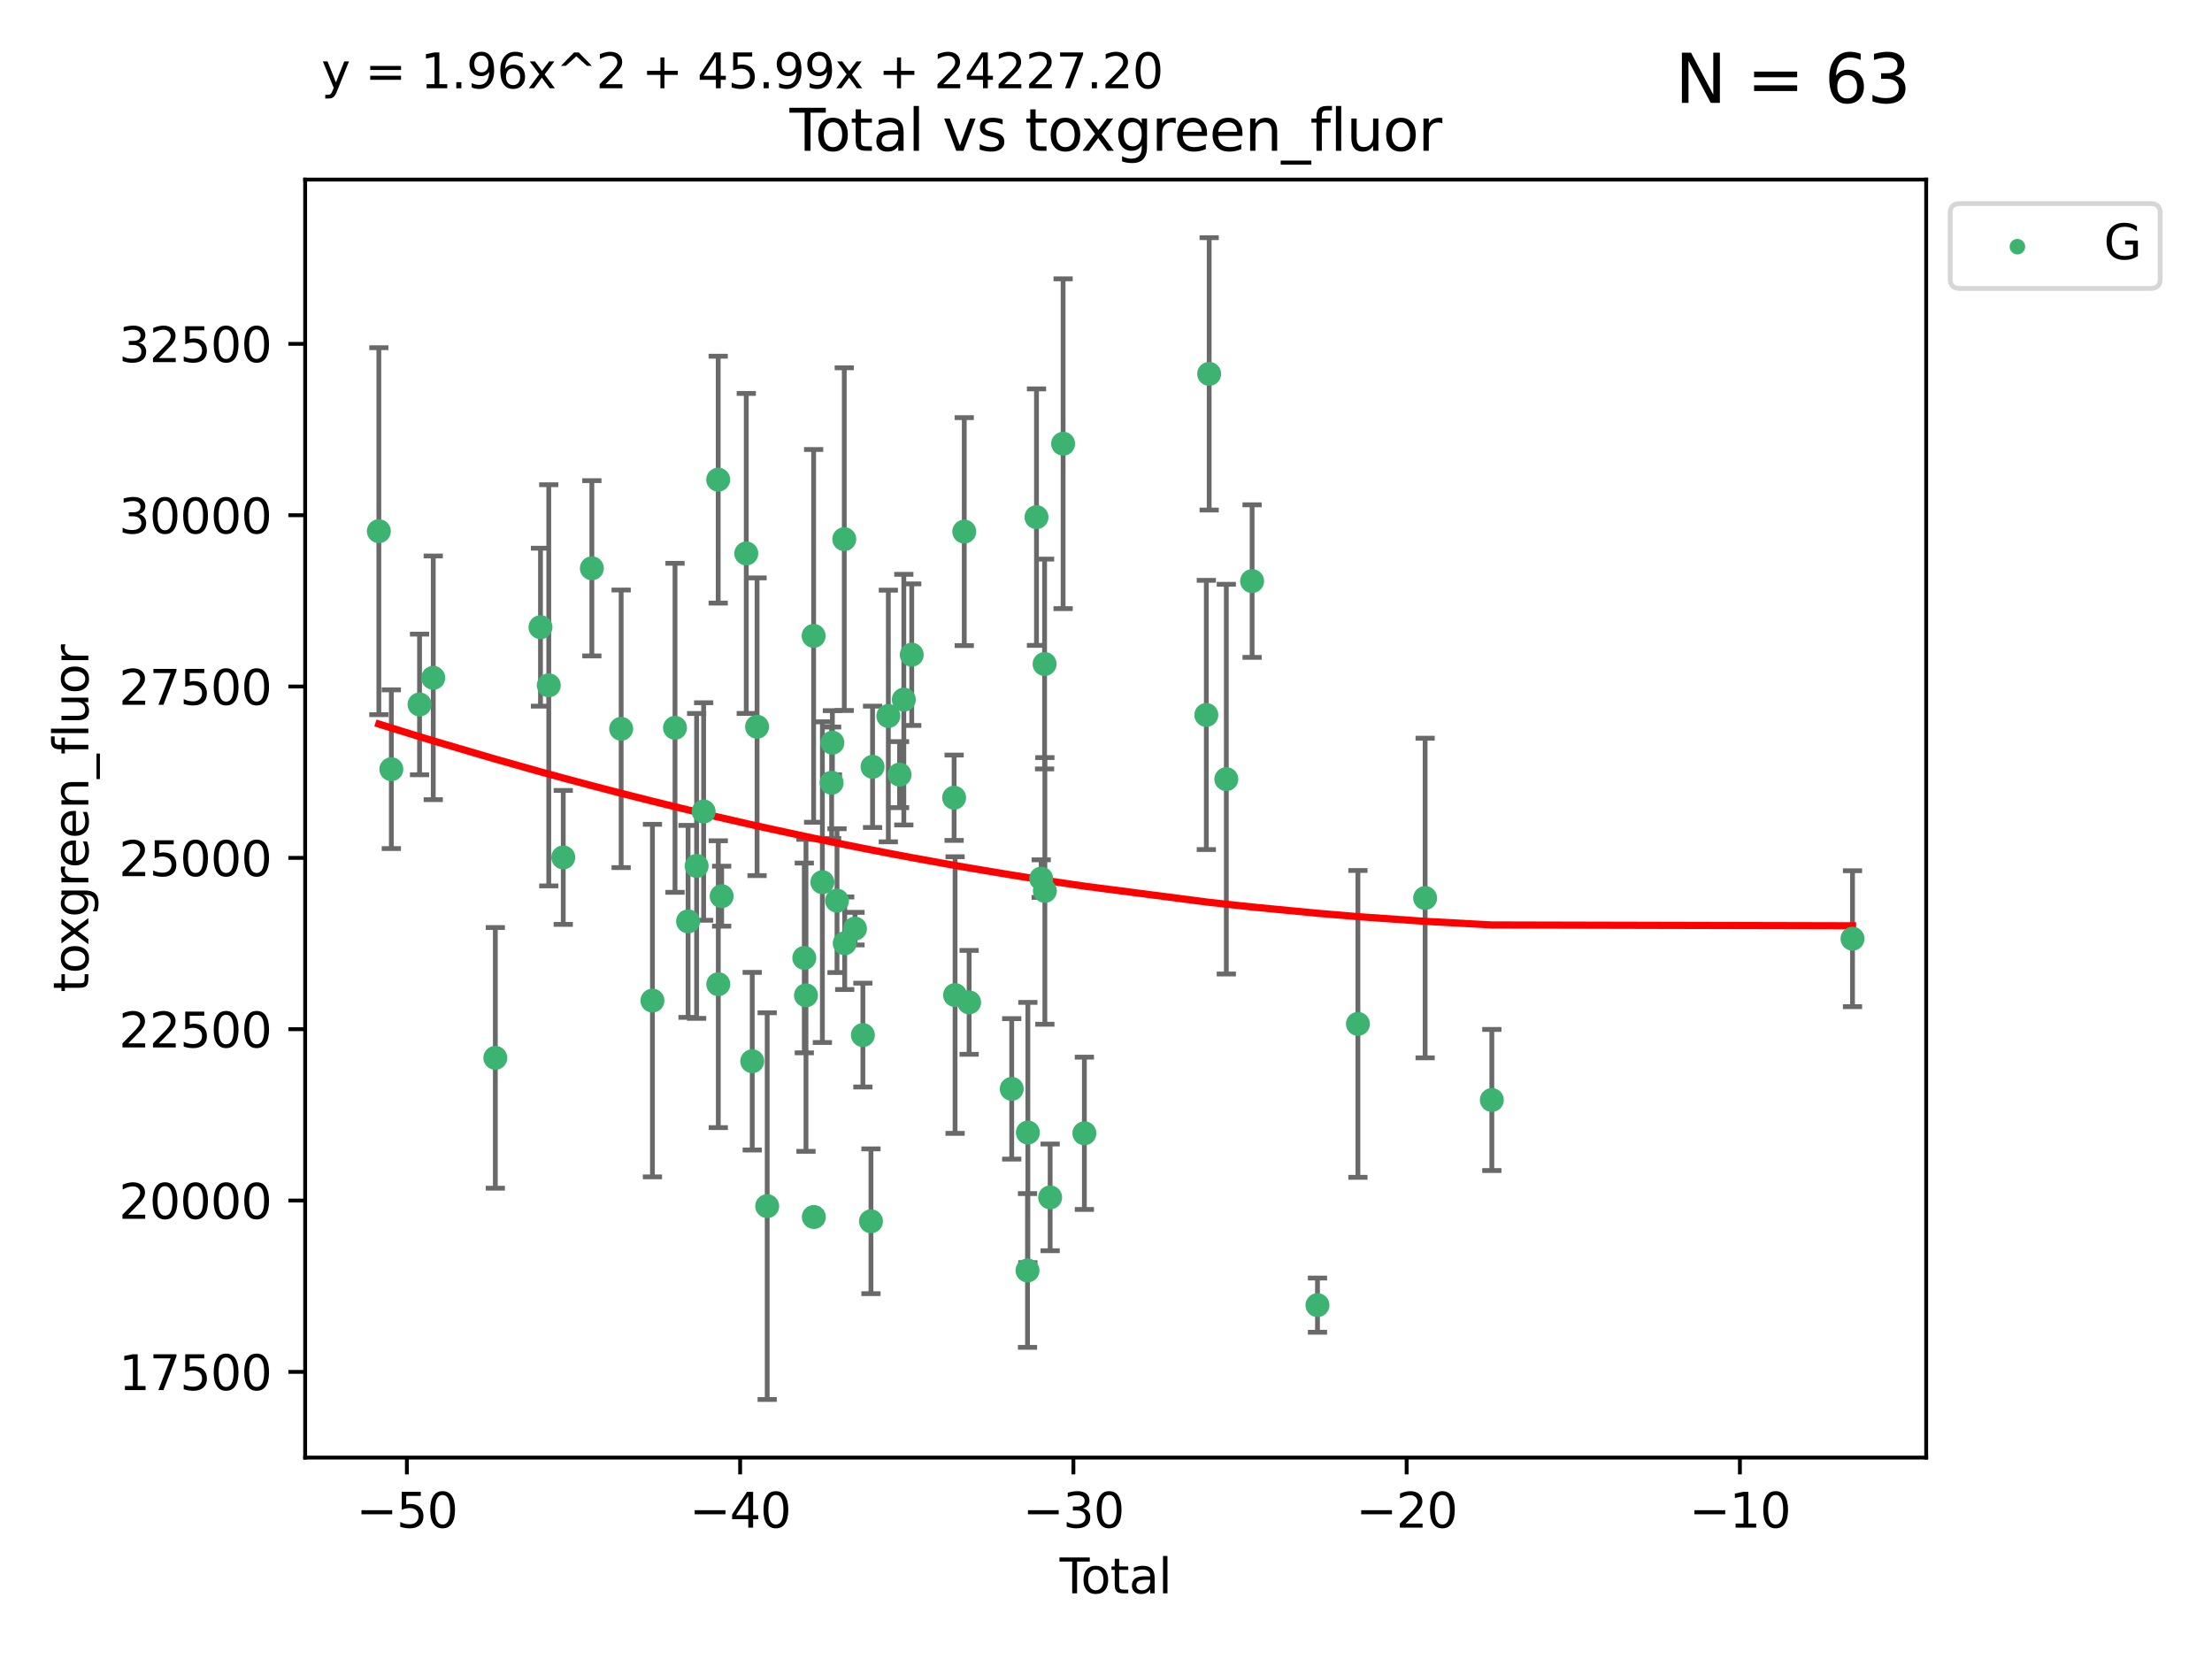<?xml version="1.0" encoding="utf-8" standalone="no"?>
<!DOCTYPE svg PUBLIC "-//W3C//DTD SVG 1.1//EN"
  "http://www.w3.org/Graphics/SVG/1.1/DTD/svg11.dtd">
<svg xmlns:xlink="http://www.w3.org/1999/xlink" width="460.8pt" height="345.6pt" viewBox="0 0 460.8 345.6" xmlns="http://www.w3.org/2000/svg" version="1.1">
 <defs>
  <style type="text/css">*{stroke-linejoin: round; stroke-linecap: butt}</style>
 </defs>
 <g id="figure_1">
  <g id="patch_1">
   <path d="M 0 345.6 
L 460.8 345.6 
L 460.8 0 
L 0 0 
z
" style="fill: #ffffff"/>
  </g>
  <g id="axes_1">
   <g id="patch_2">
    <path d="M 63.571 303.64 
L 401.26 303.64 
L 401.26 37.411 
L 63.571 37.411 
z
" style="fill: #ffffff"/>
   </g>
   <g id="PathCollection_1">
    <defs>
     <path id="mf6d8a41f89" d="M 0 1.118 
C 0.297 1.118 0.581 1 0.791 0.791 
C 1 0.581 1.118 0.297 1.118 0 
C 1.118 -0.297 1 -0.581 0.791 -0.791 
C 0.581 -1 0.297 -1.118 0 -1.118 
C -0.297 -1.118 -0.581 -1 -0.791 -0.791 
C -1 -0.581 -1.118 -0.297 -1.118 0 
C -1.118 0.297 -1 0.581 -0.791 0.791 
C -0.581 1 -0.297 1.118 0 1.118 
z
" style="stroke: #3cb371"/>
    </defs>
    <g clip-path="url(#p4f441fd332)">
     <use xlink:href="#mf6d8a41f89" x="78.921" y="110.653" style="fill: #3cb371; stroke: #3cb371"/>
     <use xlink:href="#mf6d8a41f89" x="81.522" y="160.24" style="fill: #3cb371; stroke: #3cb371"/>
     <use xlink:href="#mf6d8a41f89" x="87.399" y="146.749" style="fill: #3cb371; stroke: #3cb371"/>
     <use xlink:href="#mf6d8a41f89" x="90.255" y="141.204" style="fill: #3cb371; stroke: #3cb371"/>
     <use xlink:href="#mf6d8a41f89" x="103.187" y="220.372" style="fill: #3cb371; stroke: #3cb371"/>
     <use xlink:href="#mf6d8a41f89" x="112.594" y="130.654" style="fill: #3cb371; stroke: #3cb371"/>
     <use xlink:href="#mf6d8a41f89" x="114.318" y="142.762" style="fill: #3cb371; stroke: #3cb371"/>
     <use xlink:href="#mf6d8a41f89" x="117.335" y="178.615" style="fill: #3cb371; stroke: #3cb371"/>
     <use xlink:href="#mf6d8a41f89" x="123.296" y="118.386" style="fill: #3cb371; stroke: #3cb371"/>
     <use xlink:href="#mf6d8a41f89" x="129.398" y="151.825" style="fill: #3cb371; stroke: #3cb371"/>
     <use xlink:href="#mf6d8a41f89" x="135.916" y="208.442" style="fill: #3cb371; stroke: #3cb371"/>
     <use xlink:href="#mf6d8a41f89" x="140.618" y="151.618" style="fill: #3cb371; stroke: #3cb371"/>
     <use xlink:href="#mf6d8a41f89" x="143.338" y="191.94" style="fill: #3cb371; stroke: #3cb371"/>
     <use xlink:href="#mf6d8a41f89" x="145.12" y="180.391" style="fill: #3cb371; stroke: #3cb371"/>
     <use xlink:href="#mf6d8a41f89" x="146.58" y="169.05" style="fill: #3cb371; stroke: #3cb371"/>
     <use xlink:href="#mf6d8a41f89" x="149.614" y="99.92" style="fill: #3cb371; stroke: #3cb371"/>
     <use xlink:href="#mf6d8a41f89" x="149.633" y="205.024" style="fill: #3cb371; stroke: #3cb371"/>
     <use xlink:href="#mf6d8a41f89" x="150.335" y="186.692" style="fill: #3cb371; stroke: #3cb371"/>
     <use xlink:href="#mf6d8a41f89" x="155.462" y="115.292" style="fill: #3cb371; stroke: #3cb371"/>
     <use xlink:href="#mf6d8a41f89" x="156.706" y="221.067" style="fill: #3cb371; stroke: #3cb371"/>
     <use xlink:href="#mf6d8a41f89" x="157.71" y="151.395" style="fill: #3cb371; stroke: #3cb371"/>
     <use xlink:href="#mf6d8a41f89" x="159.821" y="251.26" style="fill: #3cb371; stroke: #3cb371"/>
     <use xlink:href="#mf6d8a41f89" x="167.55" y="199.555" style="fill: #3cb371; stroke: #3cb371"/>
     <use xlink:href="#mf6d8a41f89" x="167.902" y="207.347" style="fill: #3cb371; stroke: #3cb371"/>
     <use xlink:href="#mf6d8a41f89" x="169.493" y="132.467" style="fill: #3cb371; stroke: #3cb371"/>
     <use xlink:href="#mf6d8a41f89" x="169.538" y="253.525" style="fill: #3cb371; stroke: #3cb371"/>
     <use xlink:href="#mf6d8a41f89" x="171.317" y="183.77" style="fill: #3cb371; stroke: #3cb371"/>
     <use xlink:href="#mf6d8a41f89" x="173.244" y="163.064" style="fill: #3cb371; stroke: #3cb371"/>
     <use xlink:href="#mf6d8a41f89" x="173.402" y="154.719" style="fill: #3cb371; stroke: #3cb371"/>
     <use xlink:href="#mf6d8a41f89" x="174.365" y="187.618" style="fill: #3cb371; stroke: #3cb371"/>
     <use xlink:href="#mf6d8a41f89" x="175.877" y="112.314" style="fill: #3cb371; stroke: #3cb371"/>
     <use xlink:href="#mf6d8a41f89" x="175.97" y="196.494" style="fill: #3cb371; stroke: #3cb371"/>
     <use xlink:href="#mf6d8a41f89" x="178.111" y="193.451" style="fill: #3cb371; stroke: #3cb371"/>
     <use xlink:href="#mf6d8a41f89" x="179.754" y="215.624" style="fill: #3cb371; stroke: #3cb371"/>
     <use xlink:href="#mf6d8a41f89" x="181.439" y="254.415" style="fill: #3cb371; stroke: #3cb371"/>
     <use xlink:href="#mf6d8a41f89" x="181.771" y="159.742" style="fill: #3cb371; stroke: #3cb371"/>
     <use xlink:href="#mf6d8a41f89" x="185.056" y="149.154" style="fill: #3cb371; stroke: #3cb371"/>
     <use xlink:href="#mf6d8a41f89" x="187.392" y="161.368" style="fill: #3cb371; stroke: #3cb371"/>
     <use xlink:href="#mf6d8a41f89" x="188.282" y="145.749" style="fill: #3cb371; stroke: #3cb371"/>
     <use xlink:href="#mf6d8a41f89" x="189.932" y="136.382" style="fill: #3cb371; stroke: #3cb371"/>
     <use xlink:href="#mf6d8a41f89" x="198.759" y="166.181" style="fill: #3cb371; stroke: #3cb371"/>
     <use xlink:href="#mf6d8a41f89" x="198.96" y="207.291" style="fill: #3cb371; stroke: #3cb371"/>
     <use xlink:href="#mf6d8a41f89" x="200.874" y="110.741" style="fill: #3cb371; stroke: #3cb371"/>
     <use xlink:href="#mf6d8a41f89" x="201.885" y="208.81" style="fill: #3cb371; stroke: #3cb371"/>
     <use xlink:href="#mf6d8a41f89" x="210.761" y="226.833" style="fill: #3cb371; stroke: #3cb371"/>
     <use xlink:href="#mf6d8a41f89" x="214.05" y="264.663" style="fill: #3cb371; stroke: #3cb371"/>
     <use xlink:href="#mf6d8a41f89" x="214.122" y="235.926" style="fill: #3cb371; stroke: #3cb371"/>
     <use xlink:href="#mf6d8a41f89" x="215.92" y="107.733" style="fill: #3cb371; stroke: #3cb371"/>
     <use xlink:href="#mf6d8a41f89" x="216.899" y="183.03" style="fill: #3cb371; stroke: #3cb371"/>
     <use xlink:href="#mf6d8a41f89" x="217.607" y="138.325" style="fill: #3cb371; stroke: #3cb371"/>
     <use xlink:href="#mf6d8a41f89" x="217.664" y="185.593" style="fill: #3cb371; stroke: #3cb371"/>
     <use xlink:href="#mf6d8a41f89" x="218.766" y="249.433" style="fill: #3cb371; stroke: #3cb371"/>
     <use xlink:href="#mf6d8a41f89" x="221.466" y="92.436" style="fill: #3cb371; stroke: #3cb371"/>
     <use xlink:href="#mf6d8a41f89" x="225.896" y="236.086" style="fill: #3cb371; stroke: #3cb371"/>
     <use xlink:href="#mf6d8a41f89" x="251.301" y="148.937" style="fill: #3cb371; stroke: #3cb371"/>
     <use xlink:href="#mf6d8a41f89" x="251.892" y="77.882" style="fill: #3cb371; stroke: #3cb371"/>
     <use xlink:href="#mf6d8a41f89" x="255.464" y="162.308" style="fill: #3cb371; stroke: #3cb371"/>
     <use xlink:href="#mf6d8a41f89" x="260.837" y="121.053" style="fill: #3cb371; stroke: #3cb371"/>
     <use xlink:href="#mf6d8a41f89" x="274.455" y="271.885" style="fill: #3cb371; stroke: #3cb371"/>
     <use xlink:href="#mf6d8a41f89" x="282.88" y="213.297" style="fill: #3cb371; stroke: #3cb371"/>
     <use xlink:href="#mf6d8a41f89" x="296.881" y="187.076" style="fill: #3cb371; stroke: #3cb371"/>
     <use xlink:href="#mf6d8a41f89" x="310.775" y="229.147" style="fill: #3cb371; stroke: #3cb371"/>
     <use xlink:href="#mf6d8a41f89" x="385.911" y="195.548" style="fill: #3cb371; stroke: #3cb371"/>
    </g>
   </g>
   <g id="matplotlib.axis_1">
    <g id="xtick_1">
     <g id="line2d_1">
      <defs>
       <path id="m27bd4828a5" d="M 0 0 
L 0 3.5 
" style="stroke: #000000; stroke-width: 0.8"/>
      </defs>
      <g>
       <use xlink:href="#m27bd4828a5" x="84.763" y="303.64" style="stroke: #000000; stroke-width: 0.8"/>
      </g>
     </g>
     <g id="text_1">
      <!-- −50 -->
      <g transform="translate(74.211 318.238)scale(0.1 -0.1)">
       <defs>
        <path id="DejaVuSans-2212" d="M 678 2272 
L 4684 2272 
L 4684 1741 
L 678 1741 
L 678 2272 
z
" transform="scale(0.016)"/>
        <path id="DejaVuSans-35" d="M 691 4666 
L 3169 4666 
L 3169 4134 
L 1269 4134 
L 1269 2991 
Q 1406 3038 1543 3061 
Q 1681 3084 1819 3084 
Q 2600 3084 3056 2656 
Q 3513 2228 3513 1497 
Q 3513 744 3044 326 
Q 2575 -91 1722 -91 
Q 1428 -91 1123 -41 
Q 819 9 494 109 
L 494 744 
Q 775 591 1075 516 
Q 1375 441 1709 441 
Q 2250 441 2565 725 
Q 2881 1009 2881 1497 
Q 2881 1984 2565 2268 
Q 2250 2553 1709 2553 
Q 1456 2553 1204 2497 
Q 953 2441 691 2322 
L 691 4666 
z
" transform="scale(0.016)"/>
        <path id="DejaVuSans-30" d="M 2034 4250 
Q 1547 4250 1301 3770 
Q 1056 3291 1056 2328 
Q 1056 1369 1301 889 
Q 1547 409 2034 409 
Q 2525 409 2770 889 
Q 3016 1369 3016 2328 
Q 3016 3291 2770 3770 
Q 2525 4250 2034 4250 
z
M 2034 4750 
Q 2819 4750 3233 4129 
Q 3647 3509 3647 2328 
Q 3647 1150 3233 529 
Q 2819 -91 2034 -91 
Q 1250 -91 836 529 
Q 422 1150 422 2328 
Q 422 3509 836 4129 
Q 1250 4750 2034 4750 
z
" transform="scale(0.016)"/>
       </defs>
       <use xlink:href="#DejaVuSans-2212"/>
       <use xlink:href="#DejaVuSans-35" x="83.789"/>
       <use xlink:href="#DejaVuSans-30" x="147.412"/>
      </g>
     </g>
    </g>
    <g id="xtick_2">
     <g id="line2d_2">
      <g>
       <use xlink:href="#m27bd4828a5" x="154.186" y="303.64" style="stroke: #000000; stroke-width: 0.8"/>
      </g>
     </g>
     <g id="text_2">
      <!-- −40 -->
      <g transform="translate(143.633 318.238)scale(0.1 -0.1)">
       <defs>
        <path id="DejaVuSans-34" d="M 2419 4116 
L 825 1625 
L 2419 1625 
L 2419 4116 
z
M 2253 4666 
L 3047 4666 
L 3047 1625 
L 3713 1625 
L 3713 1100 
L 3047 1100 
L 3047 0 
L 2419 0 
L 2419 1100 
L 313 1100 
L 313 1709 
L 2253 4666 
z
" transform="scale(0.016)"/>
       </defs>
       <use xlink:href="#DejaVuSans-2212"/>
       <use xlink:href="#DejaVuSans-34" x="83.789"/>
       <use xlink:href="#DejaVuSans-30" x="147.412"/>
      </g>
     </g>
    </g>
    <g id="xtick_3">
     <g id="line2d_3">
      <g>
       <use xlink:href="#m27bd4828a5" x="223.608" y="303.64" style="stroke: #000000; stroke-width: 0.8"/>
      </g>
     </g>
     <g id="text_3">
      <!-- −30 -->
      <g transform="translate(213.056 318.238)scale(0.1 -0.1)">
       <defs>
        <path id="DejaVuSans-33" d="M 2597 2516 
Q 3050 2419 3304 2112 
Q 3559 1806 3559 1356 
Q 3559 666 3084 287 
Q 2609 -91 1734 -91 
Q 1441 -91 1130 -33 
Q 819 25 488 141 
L 488 750 
Q 750 597 1062 519 
Q 1375 441 1716 441 
Q 2309 441 2620 675 
Q 2931 909 2931 1356 
Q 2931 1769 2642 2001 
Q 2353 2234 1838 2234 
L 1294 2234 
L 1294 2753 
L 1863 2753 
Q 2328 2753 2575 2939 
Q 2822 3125 2822 3475 
Q 2822 3834 2567 4026 
Q 2313 4219 1838 4219 
Q 1578 4219 1281 4162 
Q 984 4106 628 3988 
L 628 4550 
Q 988 4650 1302 4700 
Q 1616 4750 1894 4750 
Q 2613 4750 3031 4423 
Q 3450 4097 3450 3541 
Q 3450 3153 3228 2886 
Q 3006 2619 2597 2516 
z
" transform="scale(0.016)"/>
       </defs>
       <use xlink:href="#DejaVuSans-2212"/>
       <use xlink:href="#DejaVuSans-33" x="83.789"/>
       <use xlink:href="#DejaVuSans-30" x="147.412"/>
      </g>
     </g>
    </g>
    <g id="xtick_4">
     <g id="line2d_4">
      <g>
       <use xlink:href="#m27bd4828a5" x="293.031" y="303.64" style="stroke: #000000; stroke-width: 0.8"/>
      </g>
     </g>
     <g id="text_4">
      <!-- −20 -->
      <g transform="translate(282.478 318.238)scale(0.1 -0.1)">
       <defs>
        <path id="DejaVuSans-32" d="M 1228 531 
L 3431 531 
L 3431 0 
L 469 0 
L 469 531 
Q 828 903 1448 1529 
Q 2069 2156 2228 2338 
Q 2531 2678 2651 2914 
Q 2772 3150 2772 3378 
Q 2772 3750 2511 3984 
Q 2250 4219 1831 4219 
Q 1534 4219 1204 4116 
Q 875 4013 500 3803 
L 500 4441 
Q 881 4594 1212 4672 
Q 1544 4750 1819 4750 
Q 2544 4750 2975 4387 
Q 3406 4025 3406 3419 
Q 3406 3131 3298 2873 
Q 3191 2616 2906 2266 
Q 2828 2175 2409 1742 
Q 1991 1309 1228 531 
z
" transform="scale(0.016)"/>
       </defs>
       <use xlink:href="#DejaVuSans-2212"/>
       <use xlink:href="#DejaVuSans-32" x="83.789"/>
       <use xlink:href="#DejaVuSans-30" x="147.412"/>
      </g>
     </g>
    </g>
    <g id="xtick_5">
     <g id="line2d_5">
      <g>
       <use xlink:href="#m27bd4828a5" x="362.453" y="303.64" style="stroke: #000000; stroke-width: 0.8"/>
      </g>
     </g>
     <g id="text_5">
      <!-- −10 -->
      <g transform="translate(351.901 318.238)scale(0.1 -0.1)">
       <defs>
        <path id="DejaVuSans-31" d="M 794 531 
L 1825 531 
L 1825 4091 
L 703 3866 
L 703 4441 
L 1819 4666 
L 2450 4666 
L 2450 531 
L 3481 531 
L 3481 0 
L 794 0 
L 794 531 
z
" transform="scale(0.016)"/>
       </defs>
       <use xlink:href="#DejaVuSans-2212"/>
       <use xlink:href="#DejaVuSans-31" x="83.789"/>
       <use xlink:href="#DejaVuSans-30" x="147.412"/>
      </g>
     </g>
    </g>
    <g id="text_6">
     <!-- Total -->
     <g transform="translate(220.739 331.917)scale(0.1 -0.1)">
      <defs>
       <path id="DejaVuSans-54" d="M -19 4666 
L 3928 4666 
L 3928 4134 
L 2272 4134 
L 2272 0 
L 1638 0 
L 1638 4134 
L -19 4134 
L -19 4666 
z
" transform="scale(0.016)"/>
       <path id="DejaVuSans-6f" d="M 1959 3097 
Q 1497 3097 1228 2736 
Q 959 2375 959 1747 
Q 959 1119 1226 758 
Q 1494 397 1959 397 
Q 2419 397 2687 759 
Q 2956 1122 2956 1747 
Q 2956 2369 2687 2733 
Q 2419 3097 1959 3097 
z
M 1959 3584 
Q 2709 3584 3137 3096 
Q 3566 2609 3566 1747 
Q 3566 888 3137 398 
Q 2709 -91 1959 -91 
Q 1206 -91 779 398 
Q 353 888 353 1747 
Q 353 2609 779 3096 
Q 1206 3584 1959 3584 
z
" transform="scale(0.016)"/>
       <path id="DejaVuSans-74" d="M 1172 4494 
L 1172 3500 
L 2356 3500 
L 2356 3053 
L 1172 3053 
L 1172 1153 
Q 1172 725 1289 603 
Q 1406 481 1766 481 
L 2356 481 
L 2356 0 
L 1766 0 
Q 1100 0 847 248 
Q 594 497 594 1153 
L 594 3053 
L 172 3053 
L 172 3500 
L 594 3500 
L 594 4494 
L 1172 4494 
z
" transform="scale(0.016)"/>
       <path id="DejaVuSans-61" d="M 2194 1759 
Q 1497 1759 1228 1600 
Q 959 1441 959 1056 
Q 959 750 1161 570 
Q 1363 391 1709 391 
Q 2188 391 2477 730 
Q 2766 1069 2766 1631 
L 2766 1759 
L 2194 1759 
z
M 3341 1997 
L 3341 0 
L 2766 0 
L 2766 531 
Q 2569 213 2275 61 
Q 1981 -91 1556 -91 
Q 1019 -91 701 211 
Q 384 513 384 1019 
Q 384 1609 779 1909 
Q 1175 2209 1959 2209 
L 2766 2209 
L 2766 2266 
Q 2766 2663 2505 2880 
Q 2244 3097 1772 3097 
Q 1472 3097 1187 3025 
Q 903 2953 641 2809 
L 641 3341 
Q 956 3463 1253 3523 
Q 1550 3584 1831 3584 
Q 2591 3584 2966 3190 
Q 3341 2797 3341 1997 
z
" transform="scale(0.016)"/>
       <path id="DejaVuSans-6c" d="M 603 4863 
L 1178 4863 
L 1178 0 
L 603 0 
L 603 4863 
z
" transform="scale(0.016)"/>
      </defs>
      <use xlink:href="#DejaVuSans-54"/>
      <use xlink:href="#DejaVuSans-6f" x="44.084"/>
      <use xlink:href="#DejaVuSans-74" x="105.266"/>
      <use xlink:href="#DejaVuSans-61" x="144.475"/>
      <use xlink:href="#DejaVuSans-6c" x="205.754"/>
     </g>
    </g>
   </g>
   <g id="matplotlib.axis_2">
    <g id="ytick_1">
     <g id="line2d_6">
      <defs>
       <path id="m31e5205af1" d="M 0 0 
L -3.5 0 
" style="stroke: #000000; stroke-width: 0.8"/>
      </defs>
      <g>
       <use xlink:href="#m31e5205af1" x="63.571" y="285.783" style="stroke: #000000; stroke-width: 0.8"/>
      </g>
     </g>
     <g id="text_7">
      <!-- 17500 -->
      <g transform="translate(24.759 289.582)scale(0.1 -0.1)">
       <defs>
        <path id="DejaVuSans-37" d="M 525 4666 
L 3525 4666 
L 3525 4397 
L 1831 0 
L 1172 0 
L 2766 4134 
L 525 4134 
L 525 4666 
z
" transform="scale(0.016)"/>
       </defs>
       <use xlink:href="#DejaVuSans-31"/>
       <use xlink:href="#DejaVuSans-37" x="63.623"/>
       <use xlink:href="#DejaVuSans-35" x="127.246"/>
       <use xlink:href="#DejaVuSans-30" x="190.869"/>
       <use xlink:href="#DejaVuSans-30" x="254.492"/>
      </g>
     </g>
    </g>
    <g id="ytick_2">
     <g id="line2d_7">
      <g>
       <use xlink:href="#m31e5205af1" x="63.571" y="250.092" style="stroke: #000000; stroke-width: 0.8"/>
      </g>
     </g>
     <g id="text_8">
      <!-- 20000 -->
      <g transform="translate(24.759 253.891)scale(0.1 -0.1)">
       <use xlink:href="#DejaVuSans-32"/>
       <use xlink:href="#DejaVuSans-30" x="63.623"/>
       <use xlink:href="#DejaVuSans-30" x="127.246"/>
       <use xlink:href="#DejaVuSans-30" x="190.869"/>
       <use xlink:href="#DejaVuSans-30" x="254.492"/>
      </g>
     </g>
    </g>
    <g id="ytick_3">
     <g id="line2d_8">
      <g>
       <use xlink:href="#m31e5205af1" x="63.571" y="214.4" style="stroke: #000000; stroke-width: 0.8"/>
      </g>
     </g>
     <g id="text_9">
      <!-- 22500 -->
      <g transform="translate(24.759 218.199)scale(0.1 -0.1)">
       <use xlink:href="#DejaVuSans-32"/>
       <use xlink:href="#DejaVuSans-32" x="63.623"/>
       <use xlink:href="#DejaVuSans-35" x="127.246"/>
       <use xlink:href="#DejaVuSans-30" x="190.869"/>
       <use xlink:href="#DejaVuSans-30" x="254.492"/>
      </g>
     </g>
    </g>
    <g id="ytick_4">
     <g id="line2d_9">
      <g>
       <use xlink:href="#m31e5205af1" x="63.571" y="178.708" style="stroke: #000000; stroke-width: 0.8"/>
      </g>
     </g>
     <g id="text_10">
      <!-- 25000 -->
      <g transform="translate(24.759 182.508)scale(0.1 -0.1)">
       <use xlink:href="#DejaVuSans-32"/>
       <use xlink:href="#DejaVuSans-35" x="63.623"/>
       <use xlink:href="#DejaVuSans-30" x="127.246"/>
       <use xlink:href="#DejaVuSans-30" x="190.869"/>
       <use xlink:href="#DejaVuSans-30" x="254.492"/>
      </g>
     </g>
    </g>
    <g id="ytick_5">
     <g id="line2d_10">
      <g>
       <use xlink:href="#m31e5205af1" x="63.571" y="143.017" style="stroke: #000000; stroke-width: 0.8"/>
      </g>
     </g>
     <g id="text_11">
      <!-- 27500 -->
      <g transform="translate(24.759 146.816)scale(0.1 -0.1)">
       <use xlink:href="#DejaVuSans-32"/>
       <use xlink:href="#DejaVuSans-37" x="63.623"/>
       <use xlink:href="#DejaVuSans-35" x="127.246"/>
       <use xlink:href="#DejaVuSans-30" x="190.869"/>
       <use xlink:href="#DejaVuSans-30" x="254.492"/>
      </g>
     </g>
    </g>
    <g id="ytick_6">
     <g id="line2d_11">
      <g>
       <use xlink:href="#m31e5205af1" x="63.571" y="107.325" style="stroke: #000000; stroke-width: 0.8"/>
      </g>
     </g>
     <g id="text_12">
      <!-- 30000 -->
      <g transform="translate(24.759 111.124)scale(0.1 -0.1)">
       <use xlink:href="#DejaVuSans-33"/>
       <use xlink:href="#DejaVuSans-30" x="63.623"/>
       <use xlink:href="#DejaVuSans-30" x="127.246"/>
       <use xlink:href="#DejaVuSans-30" x="190.869"/>
       <use xlink:href="#DejaVuSans-30" x="254.492"/>
      </g>
     </g>
    </g>
    <g id="ytick_7">
     <g id="line2d_12">
      <g>
       <use xlink:href="#m31e5205af1" x="63.571" y="71.633" style="stroke: #000000; stroke-width: 0.8"/>
      </g>
     </g>
     <g id="text_13">
      <!-- 32500 -->
      <g transform="translate(24.759 75.433)scale(0.1 -0.1)">
       <use xlink:href="#DejaVuSans-33"/>
       <use xlink:href="#DejaVuSans-32" x="63.623"/>
       <use xlink:href="#DejaVuSans-35" x="127.246"/>
       <use xlink:href="#DejaVuSans-30" x="190.869"/>
       <use xlink:href="#DejaVuSans-30" x="254.492"/>
      </g>
     </g>
    </g>
    <g id="text_14">
     <!-- toxgreen_fluor -->
     <g transform="translate(18.401 206.72)rotate(-90)scale(0.1 -0.1)">
      <defs>
       <path id="DejaVuSans-78" d="M 3513 3500 
L 2247 1797 
L 3578 0 
L 2900 0 
L 1881 1375 
L 863 0 
L 184 0 
L 1544 1831 
L 300 3500 
L 978 3500 
L 1906 2253 
L 2834 3500 
L 3513 3500 
z
" transform="scale(0.016)"/>
       <path id="DejaVuSans-67" d="M 2906 1791 
Q 2906 2416 2648 2759 
Q 2391 3103 1925 3103 
Q 1463 3103 1205 2759 
Q 947 2416 947 1791 
Q 947 1169 1205 825 
Q 1463 481 1925 481 
Q 2391 481 2648 825 
Q 2906 1169 2906 1791 
z
M 3481 434 
Q 3481 -459 3084 -895 
Q 2688 -1331 1869 -1331 
Q 1566 -1331 1297 -1286 
Q 1028 -1241 775 -1147 
L 775 -588 
Q 1028 -725 1275 -790 
Q 1522 -856 1778 -856 
Q 2344 -856 2625 -561 
Q 2906 -266 2906 331 
L 2906 616 
Q 2728 306 2450 153 
Q 2172 0 1784 0 
Q 1141 0 747 490 
Q 353 981 353 1791 
Q 353 2603 747 3093 
Q 1141 3584 1784 3584 
Q 2172 3584 2450 3431 
Q 2728 3278 2906 2969 
L 2906 3500 
L 3481 3500 
L 3481 434 
z
" transform="scale(0.016)"/>
       <path id="DejaVuSans-72" d="M 2631 2963 
Q 2534 3019 2420 3045 
Q 2306 3072 2169 3072 
Q 1681 3072 1420 2755 
Q 1159 2438 1159 1844 
L 1159 0 
L 581 0 
L 581 3500 
L 1159 3500 
L 1159 2956 
Q 1341 3275 1631 3429 
Q 1922 3584 2338 3584 
Q 2397 3584 2469 3576 
Q 2541 3569 2628 3553 
L 2631 2963 
z
" transform="scale(0.016)"/>
       <path id="DejaVuSans-65" d="M 3597 1894 
L 3597 1613 
L 953 1613 
Q 991 1019 1311 708 
Q 1631 397 2203 397 
Q 2534 397 2845 478 
Q 3156 559 3463 722 
L 3463 178 
Q 3153 47 2828 -22 
Q 2503 -91 2169 -91 
Q 1331 -91 842 396 
Q 353 884 353 1716 
Q 353 2575 817 3079 
Q 1281 3584 2069 3584 
Q 2775 3584 3186 3129 
Q 3597 2675 3597 1894 
z
M 3022 2063 
Q 3016 2534 2758 2815 
Q 2500 3097 2075 3097 
Q 1594 3097 1305 2825 
Q 1016 2553 972 2059 
L 3022 2063 
z
" transform="scale(0.016)"/>
       <path id="DejaVuSans-6e" d="M 3513 2113 
L 3513 0 
L 2938 0 
L 2938 2094 
Q 2938 2591 2744 2837 
Q 2550 3084 2163 3084 
Q 1697 3084 1428 2787 
Q 1159 2491 1159 1978 
L 1159 0 
L 581 0 
L 581 3500 
L 1159 3500 
L 1159 2956 
Q 1366 3272 1645 3428 
Q 1925 3584 2291 3584 
Q 2894 3584 3203 3211 
Q 3513 2838 3513 2113 
z
" transform="scale(0.016)"/>
       <path id="DejaVuSans-5f" d="M 3263 -1063 
L 3263 -1509 
L -63 -1509 
L -63 -1063 
L 3263 -1063 
z
" transform="scale(0.016)"/>
       <path id="DejaVuSans-66" d="M 2375 4863 
L 2375 4384 
L 1825 4384 
Q 1516 4384 1395 4259 
Q 1275 4134 1275 3809 
L 1275 3500 
L 2222 3500 
L 2222 3053 
L 1275 3053 
L 1275 0 
L 697 0 
L 697 3053 
L 147 3053 
L 147 3500 
L 697 3500 
L 697 3744 
Q 697 4328 969 4595 
Q 1241 4863 1831 4863 
L 2375 4863 
z
" transform="scale(0.016)"/>
       <path id="DejaVuSans-75" d="M 544 1381 
L 544 3500 
L 1119 3500 
L 1119 1403 
Q 1119 906 1312 657 
Q 1506 409 1894 409 
Q 2359 409 2629 706 
Q 2900 1003 2900 1516 
L 2900 3500 
L 3475 3500 
L 3475 0 
L 2900 0 
L 2900 538 
Q 2691 219 2414 64 
Q 2138 -91 1772 -91 
Q 1169 -91 856 284 
Q 544 659 544 1381 
z
M 1991 3584 
L 1991 3584 
z
" transform="scale(0.016)"/>
      </defs>
      <use xlink:href="#DejaVuSans-74"/>
      <use xlink:href="#DejaVuSans-6f" x="39.209"/>
      <use xlink:href="#DejaVuSans-78" x="97.266"/>
      <use xlink:href="#DejaVuSans-67" x="156.445"/>
      <use xlink:href="#DejaVuSans-72" x="219.922"/>
      <use xlink:href="#DejaVuSans-65" x="258.785"/>
      <use xlink:href="#DejaVuSans-65" x="320.309"/>
      <use xlink:href="#DejaVuSans-6e" x="381.832"/>
      <use xlink:href="#DejaVuSans-5f" x="445.211"/>
      <use xlink:href="#DejaVuSans-66" x="495.211"/>
      <use xlink:href="#DejaVuSans-6c" x="530.416"/>
      <use xlink:href="#DejaVuSans-75" x="558.199"/>
      <use xlink:href="#DejaVuSans-6f" x="621.578"/>
      <use xlink:href="#DejaVuSans-72" x="682.76"/>
     </g>
    </g>
   </g>
   <g id="LineCollection_1">
    <path d="M 78.921 148.872 
L 78.921 72.434 
" clip-path="url(#p4f441fd332)" style="fill: none; stroke: #696969"/>
    <path d="M 81.522 176.773 
L 81.522 143.706 
" clip-path="url(#p4f441fd332)" style="fill: none; stroke: #696969"/>
    <path d="M 87.399 161.398 
L 87.399 132.099 
" clip-path="url(#p4f441fd332)" style="fill: none; stroke: #696969"/>
    <path d="M 90.255 166.583 
L 90.255 115.824 
" clip-path="url(#p4f441fd332)" style="fill: none; stroke: #696969"/>
    <path d="M 103.187 247.522 
L 103.187 193.222 
" clip-path="url(#p4f441fd332)" style="fill: none; stroke: #696969"/>
    <path d="M 112.594 147.11 
L 112.594 114.198 
" clip-path="url(#p4f441fd332)" style="fill: none; stroke: #696969"/>
    <path d="M 114.318 184.549 
L 114.318 100.974 
" clip-path="url(#p4f441fd332)" style="fill: none; stroke: #696969"/>
    <path d="M 117.335 192.567 
L 117.335 164.663 
" clip-path="url(#p4f441fd332)" style="fill: none; stroke: #696969"/>
    <path d="M 123.296 136.644 
L 123.296 100.129 
" clip-path="url(#p4f441fd332)" style="fill: none; stroke: #696969"/>
    <path d="M 129.398 180.738 
L 129.398 122.912 
" clip-path="url(#p4f441fd332)" style="fill: none; stroke: #696969"/>
    <path d="M 135.916 245.162 
L 135.916 171.721 
" clip-path="url(#p4f441fd332)" style="fill: none; stroke: #696969"/>
    <path d="M 140.618 185.889 
L 140.618 117.347 
" clip-path="url(#p4f441fd332)" style="fill: none; stroke: #696969"/>
    <path d="M 143.338 211.934 
L 143.338 171.946 
" clip-path="url(#p4f441fd332)" style="fill: none; stroke: #696969"/>
    <path d="M 145.12 212.146 
L 145.12 148.636 
" clip-path="url(#p4f441fd332)" style="fill: none; stroke: #696969"/>
    <path d="M 146.58 191.707 
L 146.58 146.394 
" clip-path="url(#p4f441fd332)" style="fill: none; stroke: #696969"/>
    <path d="M 149.614 125.632 
L 149.614 74.208 
" clip-path="url(#p4f441fd332)" style="fill: none; stroke: #696969"/>
    <path d="M 149.633 234.903 
L 149.633 175.145 
" clip-path="url(#p4f441fd332)" style="fill: none; stroke: #696969"/>
    <path d="M 150.335 192.939 
L 150.335 180.444 
" clip-path="url(#p4f441fd332)" style="fill: none; stroke: #696969"/>
    <path d="M 155.462 148.622 
L 155.462 81.962 
" clip-path="url(#p4f441fd332)" style="fill: none; stroke: #696969"/>
    <path d="M 156.706 239.565 
L 156.706 202.569 
" clip-path="url(#p4f441fd332)" style="fill: none; stroke: #696969"/>
    <path d="M 157.71 182.403 
L 157.71 120.387 
" clip-path="url(#p4f441fd332)" style="fill: none; stroke: #696969"/>
    <path d="M 159.821 291.539 
L 159.821 210.981 
" clip-path="url(#p4f441fd332)" style="fill: none; stroke: #696969"/>
    <path d="M 167.55 219.319 
L 167.55 179.79 
" clip-path="url(#p4f441fd332)" style="fill: none; stroke: #696969"/>
    <path d="M 167.902 239.844 
L 167.902 174.851 
" clip-path="url(#p4f441fd332)" style="fill: none; stroke: #696969"/>
    <path d="M 169.493 171.291 
L 169.493 93.642 
" clip-path="url(#p4f441fd332)" style="fill: none; stroke: #696969"/>
    <path d="M 169.538 254.593 
L 169.538 252.457 
" clip-path="url(#p4f441fd332)" style="fill: none; stroke: #696969"/>
    <path d="M 171.317 217.169 
L 171.317 150.37 
" clip-path="url(#p4f441fd332)" style="fill: none; stroke: #696969"/>
    <path d="M 173.244 174.675 
L 173.244 151.453 
" clip-path="url(#p4f441fd332)" style="fill: none; stroke: #696969"/>
    <path d="M 173.402 161.399 
L 173.402 148.04 
" clip-path="url(#p4f441fd332)" style="fill: none; stroke: #696969"/>
    <path d="M 174.365 202.595 
L 174.365 172.641 
" clip-path="url(#p4f441fd332)" style="fill: none; stroke: #696969"/>
    <path d="M 175.877 148.01 
L 175.877 76.618 
" clip-path="url(#p4f441fd332)" style="fill: none; stroke: #696969"/>
    <path d="M 175.97 206.135 
L 175.97 186.853 
" clip-path="url(#p4f441fd332)" style="fill: none; stroke: #696969"/>
    <path d="M 178.111 196.845 
L 178.111 190.058 
" clip-path="url(#p4f441fd332)" style="fill: none; stroke: #696969"/>
    <path d="M 179.754 226.442 
L 179.754 204.806 
" clip-path="url(#p4f441fd332)" style="fill: none; stroke: #696969"/>
    <path d="M 181.439 269.498 
L 181.439 239.332 
" clip-path="url(#p4f441fd332)" style="fill: none; stroke: #696969"/>
    <path d="M 181.771 172.38 
L 181.771 147.105 
" clip-path="url(#p4f441fd332)" style="fill: none; stroke: #696969"/>
    <path d="M 185.056 175.365 
L 185.056 122.942 
" clip-path="url(#p4f441fd332)" style="fill: none; stroke: #696969"/>
    <path d="M 187.392 168.245 
L 187.392 154.492 
" clip-path="url(#p4f441fd332)" style="fill: none; stroke: #696969"/>
    <path d="M 188.282 171.857 
L 188.282 119.641 
" clip-path="url(#p4f441fd332)" style="fill: none; stroke: #696969"/>
    <path d="M 189.932 151.127 
L 189.932 121.637 
" clip-path="url(#p4f441fd332)" style="fill: none; stroke: #696969"/>
    <path d="M 198.759 175.07 
L 198.759 157.291 
" clip-path="url(#p4f441fd332)" style="fill: none; stroke: #696969"/>
    <path d="M 198.96 236.101 
L 198.96 178.481 
" clip-path="url(#p4f441fd332)" style="fill: none; stroke: #696969"/>
    <path d="M 200.874 134.483 
L 200.874 86.998 
" clip-path="url(#p4f441fd332)" style="fill: none; stroke: #696969"/>
    <path d="M 201.885 219.629 
L 201.885 197.991 
" clip-path="url(#p4f441fd332)" style="fill: none; stroke: #696969"/>
    <path d="M 210.761 241.464 
L 210.761 212.202 
" clip-path="url(#p4f441fd332)" style="fill: none; stroke: #696969"/>
    <path d="M 214.05 280.677 
L 214.05 248.649 
" clip-path="url(#p4f441fd332)" style="fill: none; stroke: #696969"/>
    <path d="M 214.122 263.038 
L 214.122 208.815 
" clip-path="url(#p4f441fd332)" style="fill: none; stroke: #696969"/>
    <path d="M 215.92 134.452 
L 215.92 81.015 
" clip-path="url(#p4f441fd332)" style="fill: none; stroke: #696969"/>
    <path d="M 216.899 186.946 
L 216.899 179.114 
" clip-path="url(#p4f441fd332)" style="fill: none; stroke: #696969"/>
    <path d="M 217.607 160.182 
L 217.607 116.468 
" clip-path="url(#p4f441fd332)" style="fill: none; stroke: #696969"/>
    <path d="M 217.664 213.369 
L 217.664 157.818 
" clip-path="url(#p4f441fd332)" style="fill: none; stroke: #696969"/>
    <path d="M 218.766 260.549 
L 218.766 238.317 
" clip-path="url(#p4f441fd332)" style="fill: none; stroke: #696969"/>
    <path d="M 221.466 126.786 
L 221.466 58.085 
" clip-path="url(#p4f441fd332)" style="fill: none; stroke: #696969"/>
    <path d="M 225.896 251.945 
L 225.896 220.227 
" clip-path="url(#p4f441fd332)" style="fill: none; stroke: #696969"/>
    <path d="M 251.301 176.978 
L 251.301 120.897 
" clip-path="url(#p4f441fd332)" style="fill: none; stroke: #696969"/>
    <path d="M 251.892 106.252 
L 251.892 49.513 
" clip-path="url(#p4f441fd332)" style="fill: none; stroke: #696969"/>
    <path d="M 255.464 202.899 
L 255.464 121.717 
" clip-path="url(#p4f441fd332)" style="fill: none; stroke: #696969"/>
    <path d="M 260.837 136.945 
L 260.837 105.161 
" clip-path="url(#p4f441fd332)" style="fill: none; stroke: #696969"/>
    <path d="M 274.455 277.528 
L 274.455 266.241 
" clip-path="url(#p4f441fd332)" style="fill: none; stroke: #696969"/>
    <path d="M 282.88 245.255 
L 282.88 181.339 
" clip-path="url(#p4f441fd332)" style="fill: none; stroke: #696969"/>
    <path d="M 296.881 220.368 
L 296.881 153.784 
" clip-path="url(#p4f441fd332)" style="fill: none; stroke: #696969"/>
    <path d="M 310.775 243.842 
L 310.775 214.451 
" clip-path="url(#p4f441fd332)" style="fill: none; stroke: #696969"/>
    <path d="M 385.911 209.706 
L 385.911 181.39 
" clip-path="url(#p4f441fd332)" style="fill: none; stroke: #696969"/>
   </g>
   <g id="line2d_13">
    <defs>
     <path id="m7c12a83ec1" d="M 2 0 
L -2 -0 
" style="stroke: #696969"/>
    </defs>
    <g clip-path="url(#p4f441fd332)">
     <use xlink:href="#m7c12a83ec1" x="78.921" y="148.872" style="fill: #696969; stroke: #696969"/>
     <use xlink:href="#m7c12a83ec1" x="81.522" y="176.773" style="fill: #696969; stroke: #696969"/>
     <use xlink:href="#m7c12a83ec1" x="87.399" y="161.398" style="fill: #696969; stroke: #696969"/>
     <use xlink:href="#m7c12a83ec1" x="90.255" y="166.583" style="fill: #696969; stroke: #696969"/>
     <use xlink:href="#m7c12a83ec1" x="103.187" y="247.522" style="fill: #696969; stroke: #696969"/>
     <use xlink:href="#m7c12a83ec1" x="112.594" y="147.11" style="fill: #696969; stroke: #696969"/>
     <use xlink:href="#m7c12a83ec1" x="114.318" y="184.549" style="fill: #696969; stroke: #696969"/>
     <use xlink:href="#m7c12a83ec1" x="117.335" y="192.567" style="fill: #696969; stroke: #696969"/>
     <use xlink:href="#m7c12a83ec1" x="123.296" y="136.644" style="fill: #696969; stroke: #696969"/>
     <use xlink:href="#m7c12a83ec1" x="129.398" y="180.738" style="fill: #696969; stroke: #696969"/>
     <use xlink:href="#m7c12a83ec1" x="135.916" y="245.162" style="fill: #696969; stroke: #696969"/>
     <use xlink:href="#m7c12a83ec1" x="140.618" y="185.889" style="fill: #696969; stroke: #696969"/>
     <use xlink:href="#m7c12a83ec1" x="143.338" y="211.934" style="fill: #696969; stroke: #696969"/>
     <use xlink:href="#m7c12a83ec1" x="145.12" y="212.146" style="fill: #696969; stroke: #696969"/>
     <use xlink:href="#m7c12a83ec1" x="146.58" y="191.707" style="fill: #696969; stroke: #696969"/>
     <use xlink:href="#m7c12a83ec1" x="149.614" y="125.632" style="fill: #696969; stroke: #696969"/>
     <use xlink:href="#m7c12a83ec1" x="149.633" y="234.903" style="fill: #696969; stroke: #696969"/>
     <use xlink:href="#m7c12a83ec1" x="150.335" y="192.939" style="fill: #696969; stroke: #696969"/>
     <use xlink:href="#m7c12a83ec1" x="155.462" y="148.622" style="fill: #696969; stroke: #696969"/>
     <use xlink:href="#m7c12a83ec1" x="156.706" y="239.565" style="fill: #696969; stroke: #696969"/>
     <use xlink:href="#m7c12a83ec1" x="157.71" y="182.403" style="fill: #696969; stroke: #696969"/>
     <use xlink:href="#m7c12a83ec1" x="159.821" y="291.539" style="fill: #696969; stroke: #696969"/>
     <use xlink:href="#m7c12a83ec1" x="167.55" y="219.319" style="fill: #696969; stroke: #696969"/>
     <use xlink:href="#m7c12a83ec1" x="167.902" y="239.844" style="fill: #696969; stroke: #696969"/>
     <use xlink:href="#m7c12a83ec1" x="169.493" y="171.291" style="fill: #696969; stroke: #696969"/>
     <use xlink:href="#m7c12a83ec1" x="169.538" y="254.593" style="fill: #696969; stroke: #696969"/>
     <use xlink:href="#m7c12a83ec1" x="171.317" y="217.169" style="fill: #696969; stroke: #696969"/>
     <use xlink:href="#m7c12a83ec1" x="173.244" y="174.675" style="fill: #696969; stroke: #696969"/>
     <use xlink:href="#m7c12a83ec1" x="173.402" y="161.399" style="fill: #696969; stroke: #696969"/>
     <use xlink:href="#m7c12a83ec1" x="174.365" y="202.595" style="fill: #696969; stroke: #696969"/>
     <use xlink:href="#m7c12a83ec1" x="175.877" y="148.01" style="fill: #696969; stroke: #696969"/>
     <use xlink:href="#m7c12a83ec1" x="175.97" y="206.135" style="fill: #696969; stroke: #696969"/>
     <use xlink:href="#m7c12a83ec1" x="178.111" y="196.845" style="fill: #696969; stroke: #696969"/>
     <use xlink:href="#m7c12a83ec1" x="179.754" y="226.442" style="fill: #696969; stroke: #696969"/>
     <use xlink:href="#m7c12a83ec1" x="181.439" y="269.498" style="fill: #696969; stroke: #696969"/>
     <use xlink:href="#m7c12a83ec1" x="181.771" y="172.38" style="fill: #696969; stroke: #696969"/>
     <use xlink:href="#m7c12a83ec1" x="185.056" y="175.365" style="fill: #696969; stroke: #696969"/>
     <use xlink:href="#m7c12a83ec1" x="187.392" y="168.245" style="fill: #696969; stroke: #696969"/>
     <use xlink:href="#m7c12a83ec1" x="188.282" y="171.857" style="fill: #696969; stroke: #696969"/>
     <use xlink:href="#m7c12a83ec1" x="189.932" y="151.127" style="fill: #696969; stroke: #696969"/>
     <use xlink:href="#m7c12a83ec1" x="198.759" y="175.07" style="fill: #696969; stroke: #696969"/>
     <use xlink:href="#m7c12a83ec1" x="198.96" y="236.101" style="fill: #696969; stroke: #696969"/>
     <use xlink:href="#m7c12a83ec1" x="200.874" y="134.483" style="fill: #696969; stroke: #696969"/>
     <use xlink:href="#m7c12a83ec1" x="201.885" y="219.629" style="fill: #696969; stroke: #696969"/>
     <use xlink:href="#m7c12a83ec1" x="210.761" y="241.464" style="fill: #696969; stroke: #696969"/>
     <use xlink:href="#m7c12a83ec1" x="214.05" y="280.677" style="fill: #696969; stroke: #696969"/>
     <use xlink:href="#m7c12a83ec1" x="214.122" y="263.038" style="fill: #696969; stroke: #696969"/>
     <use xlink:href="#m7c12a83ec1" x="215.92" y="134.452" style="fill: #696969; stroke: #696969"/>
     <use xlink:href="#m7c12a83ec1" x="216.899" y="186.946" style="fill: #696969; stroke: #696969"/>
     <use xlink:href="#m7c12a83ec1" x="217.607" y="160.182" style="fill: #696969; stroke: #696969"/>
     <use xlink:href="#m7c12a83ec1" x="217.664" y="213.369" style="fill: #696969; stroke: #696969"/>
     <use xlink:href="#m7c12a83ec1" x="218.766" y="260.549" style="fill: #696969; stroke: #696969"/>
     <use xlink:href="#m7c12a83ec1" x="221.466" y="126.786" style="fill: #696969; stroke: #696969"/>
     <use xlink:href="#m7c12a83ec1" x="225.896" y="251.945" style="fill: #696969; stroke: #696969"/>
     <use xlink:href="#m7c12a83ec1" x="251.301" y="176.978" style="fill: #696969; stroke: #696969"/>
     <use xlink:href="#m7c12a83ec1" x="251.892" y="106.252" style="fill: #696969; stroke: #696969"/>
     <use xlink:href="#m7c12a83ec1" x="255.464" y="202.899" style="fill: #696969; stroke: #696969"/>
     <use xlink:href="#m7c12a83ec1" x="260.837" y="136.945" style="fill: #696969; stroke: #696969"/>
     <use xlink:href="#m7c12a83ec1" x="274.455" y="277.528" style="fill: #696969; stroke: #696969"/>
     <use xlink:href="#m7c12a83ec1" x="282.88" y="245.255" style="fill: #696969; stroke: #696969"/>
     <use xlink:href="#m7c12a83ec1" x="296.881" y="220.368" style="fill: #696969; stroke: #696969"/>
     <use xlink:href="#m7c12a83ec1" x="310.775" y="243.842" style="fill: #696969; stroke: #696969"/>
     <use xlink:href="#m7c12a83ec1" x="385.911" y="209.706" style="fill: #696969; stroke: #696969"/>
    </g>
   </g>
   <g id="line2d_14">
    <g clip-path="url(#p4f441fd332)">
     <use xlink:href="#m7c12a83ec1" x="78.921" y="72.434" style="fill: #696969; stroke: #696969"/>
     <use xlink:href="#m7c12a83ec1" x="81.522" y="143.706" style="fill: #696969; stroke: #696969"/>
     <use xlink:href="#m7c12a83ec1" x="87.399" y="132.099" style="fill: #696969; stroke: #696969"/>
     <use xlink:href="#m7c12a83ec1" x="90.255" y="115.824" style="fill: #696969; stroke: #696969"/>
     <use xlink:href="#m7c12a83ec1" x="103.187" y="193.222" style="fill: #696969; stroke: #696969"/>
     <use xlink:href="#m7c12a83ec1" x="112.594" y="114.198" style="fill: #696969; stroke: #696969"/>
     <use xlink:href="#m7c12a83ec1" x="114.318" y="100.974" style="fill: #696969; stroke: #696969"/>
     <use xlink:href="#m7c12a83ec1" x="117.335" y="164.663" style="fill: #696969; stroke: #696969"/>
     <use xlink:href="#m7c12a83ec1" x="123.296" y="100.129" style="fill: #696969; stroke: #696969"/>
     <use xlink:href="#m7c12a83ec1" x="129.398" y="122.912" style="fill: #696969; stroke: #696969"/>
     <use xlink:href="#m7c12a83ec1" x="135.916" y="171.721" style="fill: #696969; stroke: #696969"/>
     <use xlink:href="#m7c12a83ec1" x="140.618" y="117.347" style="fill: #696969; stroke: #696969"/>
     <use xlink:href="#m7c12a83ec1" x="143.338" y="171.946" style="fill: #696969; stroke: #696969"/>
     <use xlink:href="#m7c12a83ec1" x="145.12" y="148.636" style="fill: #696969; stroke: #696969"/>
     <use xlink:href="#m7c12a83ec1" x="146.58" y="146.394" style="fill: #696969; stroke: #696969"/>
     <use xlink:href="#m7c12a83ec1" x="149.614" y="74.208" style="fill: #696969; stroke: #696969"/>
     <use xlink:href="#m7c12a83ec1" x="149.633" y="175.145" style="fill: #696969; stroke: #696969"/>
     <use xlink:href="#m7c12a83ec1" x="150.335" y="180.444" style="fill: #696969; stroke: #696969"/>
     <use xlink:href="#m7c12a83ec1" x="155.462" y="81.962" style="fill: #696969; stroke: #696969"/>
     <use xlink:href="#m7c12a83ec1" x="156.706" y="202.569" style="fill: #696969; stroke: #696969"/>
     <use xlink:href="#m7c12a83ec1" x="157.71" y="120.387" style="fill: #696969; stroke: #696969"/>
     <use xlink:href="#m7c12a83ec1" x="159.821" y="210.981" style="fill: #696969; stroke: #696969"/>
     <use xlink:href="#m7c12a83ec1" x="167.55" y="179.79" style="fill: #696969; stroke: #696969"/>
     <use xlink:href="#m7c12a83ec1" x="167.902" y="174.851" style="fill: #696969; stroke: #696969"/>
     <use xlink:href="#m7c12a83ec1" x="169.493" y="93.642" style="fill: #696969; stroke: #696969"/>
     <use xlink:href="#m7c12a83ec1" x="169.538" y="252.457" style="fill: #696969; stroke: #696969"/>
     <use xlink:href="#m7c12a83ec1" x="171.317" y="150.37" style="fill: #696969; stroke: #696969"/>
     <use xlink:href="#m7c12a83ec1" x="173.244" y="151.453" style="fill: #696969; stroke: #696969"/>
     <use xlink:href="#m7c12a83ec1" x="173.402" y="148.04" style="fill: #696969; stroke: #696969"/>
     <use xlink:href="#m7c12a83ec1" x="174.365" y="172.641" style="fill: #696969; stroke: #696969"/>
     <use xlink:href="#m7c12a83ec1" x="175.877" y="76.618" style="fill: #696969; stroke: #696969"/>
     <use xlink:href="#m7c12a83ec1" x="175.97" y="186.853" style="fill: #696969; stroke: #696969"/>
     <use xlink:href="#m7c12a83ec1" x="178.111" y="190.058" style="fill: #696969; stroke: #696969"/>
     <use xlink:href="#m7c12a83ec1" x="179.754" y="204.806" style="fill: #696969; stroke: #696969"/>
     <use xlink:href="#m7c12a83ec1" x="181.439" y="239.332" style="fill: #696969; stroke: #696969"/>
     <use xlink:href="#m7c12a83ec1" x="181.771" y="147.105" style="fill: #696969; stroke: #696969"/>
     <use xlink:href="#m7c12a83ec1" x="185.056" y="122.942" style="fill: #696969; stroke: #696969"/>
     <use xlink:href="#m7c12a83ec1" x="187.392" y="154.492" style="fill: #696969; stroke: #696969"/>
     <use xlink:href="#m7c12a83ec1" x="188.282" y="119.641" style="fill: #696969; stroke: #696969"/>
     <use xlink:href="#m7c12a83ec1" x="189.932" y="121.637" style="fill: #696969; stroke: #696969"/>
     <use xlink:href="#m7c12a83ec1" x="198.759" y="157.291" style="fill: #696969; stroke: #696969"/>
     <use xlink:href="#m7c12a83ec1" x="198.96" y="178.481" style="fill: #696969; stroke: #696969"/>
     <use xlink:href="#m7c12a83ec1" x="200.874" y="86.998" style="fill: #696969; stroke: #696969"/>
     <use xlink:href="#m7c12a83ec1" x="201.885" y="197.991" style="fill: #696969; stroke: #696969"/>
     <use xlink:href="#m7c12a83ec1" x="210.761" y="212.202" style="fill: #696969; stroke: #696969"/>
     <use xlink:href="#m7c12a83ec1" x="214.05" y="248.649" style="fill: #696969; stroke: #696969"/>
     <use xlink:href="#m7c12a83ec1" x="214.122" y="208.815" style="fill: #696969; stroke: #696969"/>
     <use xlink:href="#m7c12a83ec1" x="215.92" y="81.015" style="fill: #696969; stroke: #696969"/>
     <use xlink:href="#m7c12a83ec1" x="216.899" y="179.114" style="fill: #696969; stroke: #696969"/>
     <use xlink:href="#m7c12a83ec1" x="217.607" y="116.468" style="fill: #696969; stroke: #696969"/>
     <use xlink:href="#m7c12a83ec1" x="217.664" y="157.818" style="fill: #696969; stroke: #696969"/>
     <use xlink:href="#m7c12a83ec1" x="218.766" y="238.317" style="fill: #696969; stroke: #696969"/>
     <use xlink:href="#m7c12a83ec1" x="221.466" y="58.085" style="fill: #696969; stroke: #696969"/>
     <use xlink:href="#m7c12a83ec1" x="225.896" y="220.227" style="fill: #696969; stroke: #696969"/>
     <use xlink:href="#m7c12a83ec1" x="251.301" y="120.897" style="fill: #696969; stroke: #696969"/>
     <use xlink:href="#m7c12a83ec1" x="251.892" y="49.513" style="fill: #696969; stroke: #696969"/>
     <use xlink:href="#m7c12a83ec1" x="255.464" y="121.717" style="fill: #696969; stroke: #696969"/>
     <use xlink:href="#m7c12a83ec1" x="260.837" y="105.161" style="fill: #696969; stroke: #696969"/>
     <use xlink:href="#m7c12a83ec1" x="274.455" y="266.241" style="fill: #696969; stroke: #696969"/>
     <use xlink:href="#m7c12a83ec1" x="282.88" y="181.339" style="fill: #696969; stroke: #696969"/>
     <use xlink:href="#m7c12a83ec1" x="296.881" y="153.784" style="fill: #696969; stroke: #696969"/>
     <use xlink:href="#m7c12a83ec1" x="310.775" y="214.451" style="fill: #696969; stroke: #696969"/>
     <use xlink:href="#m7c12a83ec1" x="385.911" y="181.39" style="fill: #696969; stroke: #696969"/>
    </g>
   </g>
   <g id="line2d_15">
    <path d="M 78.921 150.832 
L 81.522 151.648 
L 87.399 153.462 
L 90.255 154.329 
L 103.187 158.136 
L 112.594 160.783 
L 114.318 161.257 
L 117.335 162.078 
L 123.296 163.67 
L 129.398 165.257 
L 135.916 166.904 
L 140.618 168.061 
L 143.338 168.719 
L 145.12 169.146 
L 146.58 169.492 
L 149.614 170.205 
L 149.633 170.209 
L 150.335 170.372 
L 155.462 171.547 
L 156.706 171.828 
L 157.71 172.053 
L 159.821 172.522 
L 167.55 174.197 
L 167.902 174.272 
L 169.493 174.607 
L 169.538 174.617 
L 171.317 174.988 
L 173.244 175.386 
L 173.402 175.419 
L 174.365 175.616 
L 175.877 175.924 
L 175.97 175.943 
L 178.111 176.373 
L 179.754 176.7 
L 181.439 177.032 
L 181.771 177.097 
L 185.056 177.734 
L 187.392 178.179 
L 188.282 178.347 
L 189.932 178.656 
L 198.759 180.254 
L 198.96 180.289 
L 200.874 180.624 
L 201.885 180.799 
L 210.761 182.283 
L 214.05 182.809 
L 214.122 182.821 
L 215.92 183.103 
L 216.899 183.255 
L 217.607 183.365 
L 217.664 183.374 
L 218.766 183.543 
L 221.466 183.951 
L 225.896 184.602 
L 251.301 187.898 
L 251.892 187.966 
L 255.464 188.367 
L 260.837 188.942 
L 274.455 190.25 
L 282.88 190.951 
L 296.881 191.934 
L 310.775 192.685 
L 385.911 192.863 
" clip-path="url(#p4f441fd332)" style="fill: none; stroke: #ff0000; stroke-width: 1.5; stroke-linecap: square"/>
   </g>
   <g id="line2d_16">
    <defs>
     <path id="mca460394bd" d="M 0 2 
C 0.53 2 1.039 1.789 1.414 1.414 
C 1.789 1.039 2 0.53 2 0 
C 2 -0.53 1.789 -1.039 1.414 -1.414 
C 1.039 -1.789 0.53 -2 0 -2 
C -0.53 -2 -1.039 -1.789 -1.414 -1.414 
C -1.789 -1.039 -2 -0.53 -2 0 
C -2 0.53 -1.789 1.039 -1.414 1.414 
C -1.039 1.789 -0.53 2 0 2 
z
" style="stroke: #3cb371"/>
    </defs>
    <g clip-path="url(#p4f441fd332)">
     <use xlink:href="#mca460394bd" x="78.921" y="110.653" style="fill: #3cb371; stroke: #3cb371"/>
     <use xlink:href="#mca460394bd" x="81.522" y="160.24" style="fill: #3cb371; stroke: #3cb371"/>
     <use xlink:href="#mca460394bd" x="87.399" y="146.749" style="fill: #3cb371; stroke: #3cb371"/>
     <use xlink:href="#mca460394bd" x="90.255" y="141.204" style="fill: #3cb371; stroke: #3cb371"/>
     <use xlink:href="#mca460394bd" x="103.187" y="220.372" style="fill: #3cb371; stroke: #3cb371"/>
     <use xlink:href="#mca460394bd" x="112.594" y="130.654" style="fill: #3cb371; stroke: #3cb371"/>
     <use xlink:href="#mca460394bd" x="114.318" y="142.762" style="fill: #3cb371; stroke: #3cb371"/>
     <use xlink:href="#mca460394bd" x="117.335" y="178.615" style="fill: #3cb371; stroke: #3cb371"/>
     <use xlink:href="#mca460394bd" x="123.296" y="118.386" style="fill: #3cb371; stroke: #3cb371"/>
     <use xlink:href="#mca460394bd" x="129.398" y="151.825" style="fill: #3cb371; stroke: #3cb371"/>
     <use xlink:href="#mca460394bd" x="135.916" y="208.442" style="fill: #3cb371; stroke: #3cb371"/>
     <use xlink:href="#mca460394bd" x="140.618" y="151.618" style="fill: #3cb371; stroke: #3cb371"/>
     <use xlink:href="#mca460394bd" x="143.338" y="191.94" style="fill: #3cb371; stroke: #3cb371"/>
     <use xlink:href="#mca460394bd" x="145.12" y="180.391" style="fill: #3cb371; stroke: #3cb371"/>
     <use xlink:href="#mca460394bd" x="146.58" y="169.05" style="fill: #3cb371; stroke: #3cb371"/>
     <use xlink:href="#mca460394bd" x="149.614" y="99.92" style="fill: #3cb371; stroke: #3cb371"/>
     <use xlink:href="#mca460394bd" x="149.633" y="205.024" style="fill: #3cb371; stroke: #3cb371"/>
     <use xlink:href="#mca460394bd" x="150.335" y="186.692" style="fill: #3cb371; stroke: #3cb371"/>
     <use xlink:href="#mca460394bd" x="155.462" y="115.292" style="fill: #3cb371; stroke: #3cb371"/>
     <use xlink:href="#mca460394bd" x="156.706" y="221.067" style="fill: #3cb371; stroke: #3cb371"/>
     <use xlink:href="#mca460394bd" x="157.71" y="151.395" style="fill: #3cb371; stroke: #3cb371"/>
     <use xlink:href="#mca460394bd" x="159.821" y="251.26" style="fill: #3cb371; stroke: #3cb371"/>
     <use xlink:href="#mca460394bd" x="167.55" y="199.555" style="fill: #3cb371; stroke: #3cb371"/>
     <use xlink:href="#mca460394bd" x="167.902" y="207.347" style="fill: #3cb371; stroke: #3cb371"/>
     <use xlink:href="#mca460394bd" x="169.493" y="132.467" style="fill: #3cb371; stroke: #3cb371"/>
     <use xlink:href="#mca460394bd" x="169.538" y="253.525" style="fill: #3cb371; stroke: #3cb371"/>
     <use xlink:href="#mca460394bd" x="171.317" y="183.77" style="fill: #3cb371; stroke: #3cb371"/>
     <use xlink:href="#mca460394bd" x="173.244" y="163.064" style="fill: #3cb371; stroke: #3cb371"/>
     <use xlink:href="#mca460394bd" x="173.402" y="154.719" style="fill: #3cb371; stroke: #3cb371"/>
     <use xlink:href="#mca460394bd" x="174.365" y="187.618" style="fill: #3cb371; stroke: #3cb371"/>
     <use xlink:href="#mca460394bd" x="175.877" y="112.314" style="fill: #3cb371; stroke: #3cb371"/>
     <use xlink:href="#mca460394bd" x="175.97" y="196.494" style="fill: #3cb371; stroke: #3cb371"/>
     <use xlink:href="#mca460394bd" x="178.111" y="193.451" style="fill: #3cb371; stroke: #3cb371"/>
     <use xlink:href="#mca460394bd" x="179.754" y="215.624" style="fill: #3cb371; stroke: #3cb371"/>
     <use xlink:href="#mca460394bd" x="181.439" y="254.415" style="fill: #3cb371; stroke: #3cb371"/>
     <use xlink:href="#mca460394bd" x="181.771" y="159.742" style="fill: #3cb371; stroke: #3cb371"/>
     <use xlink:href="#mca460394bd" x="185.056" y="149.154" style="fill: #3cb371; stroke: #3cb371"/>
     <use xlink:href="#mca460394bd" x="187.392" y="161.368" style="fill: #3cb371; stroke: #3cb371"/>
     <use xlink:href="#mca460394bd" x="188.282" y="145.749" style="fill: #3cb371; stroke: #3cb371"/>
     <use xlink:href="#mca460394bd" x="189.932" y="136.382" style="fill: #3cb371; stroke: #3cb371"/>
     <use xlink:href="#mca460394bd" x="198.759" y="166.181" style="fill: #3cb371; stroke: #3cb371"/>
     <use xlink:href="#mca460394bd" x="198.96" y="207.291" style="fill: #3cb371; stroke: #3cb371"/>
     <use xlink:href="#mca460394bd" x="200.874" y="110.741" style="fill: #3cb371; stroke: #3cb371"/>
     <use xlink:href="#mca460394bd" x="201.885" y="208.81" style="fill: #3cb371; stroke: #3cb371"/>
     <use xlink:href="#mca460394bd" x="210.761" y="226.833" style="fill: #3cb371; stroke: #3cb371"/>
     <use xlink:href="#mca460394bd" x="214.05" y="264.663" style="fill: #3cb371; stroke: #3cb371"/>
     <use xlink:href="#mca460394bd" x="214.122" y="235.926" style="fill: #3cb371; stroke: #3cb371"/>
     <use xlink:href="#mca460394bd" x="215.92" y="107.733" style="fill: #3cb371; stroke: #3cb371"/>
     <use xlink:href="#mca460394bd" x="216.899" y="183.03" style="fill: #3cb371; stroke: #3cb371"/>
     <use xlink:href="#mca460394bd" x="217.607" y="138.325" style="fill: #3cb371; stroke: #3cb371"/>
     <use xlink:href="#mca460394bd" x="217.664" y="185.593" style="fill: #3cb371; stroke: #3cb371"/>
     <use xlink:href="#mca460394bd" x="218.766" y="249.433" style="fill: #3cb371; stroke: #3cb371"/>
     <use xlink:href="#mca460394bd" x="221.466" y="92.436" style="fill: #3cb371; stroke: #3cb371"/>
     <use xlink:href="#mca460394bd" x="225.896" y="236.086" style="fill: #3cb371; stroke: #3cb371"/>
     <use xlink:href="#mca460394bd" x="251.301" y="148.937" style="fill: #3cb371; stroke: #3cb371"/>
     <use xlink:href="#mca460394bd" x="251.892" y="77.882" style="fill: #3cb371; stroke: #3cb371"/>
     <use xlink:href="#mca460394bd" x="255.464" y="162.308" style="fill: #3cb371; stroke: #3cb371"/>
     <use xlink:href="#mca460394bd" x="260.837" y="121.053" style="fill: #3cb371; stroke: #3cb371"/>
     <use xlink:href="#mca460394bd" x="274.455" y="271.885" style="fill: #3cb371; stroke: #3cb371"/>
     <use xlink:href="#mca460394bd" x="282.88" y="213.297" style="fill: #3cb371; stroke: #3cb371"/>
     <use xlink:href="#mca460394bd" x="296.881" y="187.076" style="fill: #3cb371; stroke: #3cb371"/>
     <use xlink:href="#mca460394bd" x="310.775" y="229.147" style="fill: #3cb371; stroke: #3cb371"/>
     <use xlink:href="#mca460394bd" x="385.911" y="195.548" style="fill: #3cb371; stroke: #3cb371"/>
    </g>
   </g>
   <g id="patch_3">
    <path d="M 63.571 303.64 
L 63.571 37.411 
" style="fill: none; stroke: #000000; stroke-width: 0.8; stroke-linejoin: miter; stroke-linecap: square"/>
   </g>
   <g id="patch_4">
    <path d="M 401.26 303.64 
L 401.26 37.411 
" style="fill: none; stroke: #000000; stroke-width: 0.8; stroke-linejoin: miter; stroke-linecap: square"/>
   </g>
   <g id="patch_5">
    <path d="M 63.571 303.64 
L 401.26 303.64 
" style="fill: none; stroke: #000000; stroke-width: 0.8; stroke-linejoin: miter; stroke-linecap: square"/>
   </g>
   <g id="patch_6">
    <path d="M 63.571 37.411 
L 401.26 37.411 
" style="fill: none; stroke: #000000; stroke-width: 0.8; stroke-linejoin: miter; stroke-linecap: square"/>
   </g>
   <g id="text_15">
    <!-- N = 63 -->
    <g transform="translate(348.964 21.426)scale(0.14 -0.14)">
     <defs>
      <path id="DejaVuSans-4e" d="M 628 4666 
L 1478 4666 
L 3547 763 
L 3547 4666 
L 4159 4666 
L 4159 0 
L 3309 0 
L 1241 3903 
L 1241 0 
L 628 0 
L 628 4666 
z
" transform="scale(0.016)"/>
      <path id="DejaVuSans-20" transform="scale(0.016)"/>
      <path id="DejaVuSans-3d" d="M 678 2906 
L 4684 2906 
L 4684 2381 
L 678 2381 
L 678 2906 
z
M 678 1631 
L 4684 1631 
L 4684 1100 
L 678 1100 
L 678 1631 
z
" transform="scale(0.016)"/>
      <path id="DejaVuSans-36" d="M 2113 2584 
Q 1688 2584 1439 2293 
Q 1191 2003 1191 1497 
Q 1191 994 1439 701 
Q 1688 409 2113 409 
Q 2538 409 2786 701 
Q 3034 994 3034 1497 
Q 3034 2003 2786 2293 
Q 2538 2584 2113 2584 
z
M 3366 4563 
L 3366 3988 
Q 3128 4100 2886 4159 
Q 2644 4219 2406 4219 
Q 1781 4219 1451 3797 
Q 1122 3375 1075 2522 
Q 1259 2794 1537 2939 
Q 1816 3084 2150 3084 
Q 2853 3084 3261 2657 
Q 3669 2231 3669 1497 
Q 3669 778 3244 343 
Q 2819 -91 2113 -91 
Q 1303 -91 875 529 
Q 447 1150 447 2328 
Q 447 3434 972 4092 
Q 1497 4750 2381 4750 
Q 2619 4750 2861 4703 
Q 3103 4656 3366 4563 
z
" transform="scale(0.016)"/>
     </defs>
     <use xlink:href="#DejaVuSans-4e"/>
     <use xlink:href="#DejaVuSans-20" x="74.805"/>
     <use xlink:href="#DejaVuSans-3d" x="106.592"/>
     <use xlink:href="#DejaVuSans-20" x="190.381"/>
     <use xlink:href="#DejaVuSans-36" x="222.168"/>
     <use xlink:href="#DejaVuSans-33" x="285.791"/>
    </g>
   </g>
   <g id="text_16">
    <!-- y = 1.96x^2 + 45.99x + 24227.20 -->
    <g transform="translate(66.948 18.387)scale(0.1 -0.1)">
     <defs>
      <path id="DejaVuSans-79" d="M 2059 -325 
Q 1816 -950 1584 -1140 
Q 1353 -1331 966 -1331 
L 506 -1331 
L 506 -850 
L 844 -850 
Q 1081 -850 1212 -737 
Q 1344 -625 1503 -206 
L 1606 56 
L 191 3500 
L 800 3500 
L 1894 763 
L 2988 3500 
L 3597 3500 
L 2059 -325 
z
" transform="scale(0.016)"/>
      <path id="DejaVuSans-2e" d="M 684 794 
L 1344 794 
L 1344 0 
L 684 0 
L 684 794 
z
" transform="scale(0.016)"/>
      <path id="DejaVuSans-39" d="M 703 97 
L 703 672 
Q 941 559 1184 500 
Q 1428 441 1663 441 
Q 2288 441 2617 861 
Q 2947 1281 2994 2138 
Q 2813 1869 2534 1725 
Q 2256 1581 1919 1581 
Q 1219 1581 811 2004 
Q 403 2428 403 3163 
Q 403 3881 828 4315 
Q 1253 4750 1959 4750 
Q 2769 4750 3195 4129 
Q 3622 3509 3622 2328 
Q 3622 1225 3098 567 
Q 2575 -91 1691 -91 
Q 1453 -91 1209 -44 
Q 966 3 703 97 
z
M 1959 2075 
Q 2384 2075 2632 2365 
Q 2881 2656 2881 3163 
Q 2881 3666 2632 3958 
Q 2384 4250 1959 4250 
Q 1534 4250 1286 3958 
Q 1038 3666 1038 3163 
Q 1038 2656 1286 2365 
Q 1534 2075 1959 2075 
z
" transform="scale(0.016)"/>
      <path id="DejaVuSans-5e" d="M 2988 4666 
L 4684 2925 
L 4056 2925 
L 2681 4159 
L 1306 2925 
L 678 2925 
L 2375 4666 
L 2988 4666 
z
" transform="scale(0.016)"/>
      <path id="DejaVuSans-2b" d="M 2944 4013 
L 2944 2272 
L 4684 2272 
L 4684 1741 
L 2944 1741 
L 2944 0 
L 2419 0 
L 2419 1741 
L 678 1741 
L 678 2272 
L 2419 2272 
L 2419 4013 
L 2944 4013 
z
" transform="scale(0.016)"/>
     </defs>
     <use xlink:href="#DejaVuSans-79"/>
     <use xlink:href="#DejaVuSans-20" x="59.18"/>
     <use xlink:href="#DejaVuSans-3d" x="90.967"/>
     <use xlink:href="#DejaVuSans-20" x="174.756"/>
     <use xlink:href="#DejaVuSans-31" x="206.543"/>
     <use xlink:href="#DejaVuSans-2e" x="270.166"/>
     <use xlink:href="#DejaVuSans-39" x="301.953"/>
     <use xlink:href="#DejaVuSans-36" x="365.576"/>
     <use xlink:href="#DejaVuSans-78" x="429.199"/>
     <use xlink:href="#DejaVuSans-5e" x="488.379"/>
     <use xlink:href="#DejaVuSans-32" x="572.168"/>
     <use xlink:href="#DejaVuSans-20" x="635.791"/>
     <use xlink:href="#DejaVuSans-2b" x="667.578"/>
     <use xlink:href="#DejaVuSans-20" x="751.367"/>
     <use xlink:href="#DejaVuSans-34" x="783.154"/>
     <use xlink:href="#DejaVuSans-35" x="846.777"/>
     <use xlink:href="#DejaVuSans-2e" x="910.4"/>
     <use xlink:href="#DejaVuSans-39" x="942.188"/>
     <use xlink:href="#DejaVuSans-39" x="1005.811"/>
     <use xlink:href="#DejaVuSans-78" x="1069.434"/>
     <use xlink:href="#DejaVuSans-20" x="1128.613"/>
     <use xlink:href="#DejaVuSans-2b" x="1160.4"/>
     <use xlink:href="#DejaVuSans-20" x="1244.189"/>
     <use xlink:href="#DejaVuSans-32" x="1275.977"/>
     <use xlink:href="#DejaVuSans-34" x="1339.6"/>
     <use xlink:href="#DejaVuSans-32" x="1403.223"/>
     <use xlink:href="#DejaVuSans-32" x="1466.846"/>
     <use xlink:href="#DejaVuSans-37" x="1530.469"/>
     <use xlink:href="#DejaVuSans-2e" x="1594.092"/>
     <use xlink:href="#DejaVuSans-32" x="1625.879"/>
     <use xlink:href="#DejaVuSans-30" x="1689.502"/>
    </g>
   </g>
   <g id="text_17">
    <!-- Total vs toxgreen_fluor -->
    <g transform="translate(164.48 31.411)scale(0.12 -0.12)">
     <defs>
      <path id="DejaVuSans-76" d="M 191 3500 
L 800 3500 
L 1894 563 
L 2988 3500 
L 3597 3500 
L 2284 0 
L 1503 0 
L 191 3500 
z
" transform="scale(0.016)"/>
      <path id="DejaVuSans-73" d="M 2834 3397 
L 2834 2853 
Q 2591 2978 2328 3040 
Q 2066 3103 1784 3103 
Q 1356 3103 1142 2972 
Q 928 2841 928 2578 
Q 928 2378 1081 2264 
Q 1234 2150 1697 2047 
L 1894 2003 
Q 2506 1872 2764 1633 
Q 3022 1394 3022 966 
Q 3022 478 2636 193 
Q 2250 -91 1575 -91 
Q 1294 -91 989 -36 
Q 684 19 347 128 
L 347 722 
Q 666 556 975 473 
Q 1284 391 1588 391 
Q 1994 391 2212 530 
Q 2431 669 2431 922 
Q 2431 1156 2273 1281 
Q 2116 1406 1581 1522 
L 1381 1569 
Q 847 1681 609 1914 
Q 372 2147 372 2553 
Q 372 3047 722 3315 
Q 1072 3584 1716 3584 
Q 2034 3584 2315 3537 
Q 2597 3491 2834 3397 
z
" transform="scale(0.016)"/>
     </defs>
     <use xlink:href="#DejaVuSans-54"/>
     <use xlink:href="#DejaVuSans-6f" x="44.084"/>
     <use xlink:href="#DejaVuSans-74" x="105.266"/>
     <use xlink:href="#DejaVuSans-61" x="144.475"/>
     <use xlink:href="#DejaVuSans-6c" x="205.754"/>
     <use xlink:href="#DejaVuSans-20" x="233.537"/>
     <use xlink:href="#DejaVuSans-76" x="265.324"/>
     <use xlink:href="#DejaVuSans-73" x="324.504"/>
     <use xlink:href="#DejaVuSans-20" x="376.604"/>
     <use xlink:href="#DejaVuSans-74" x="408.391"/>
     <use xlink:href="#DejaVuSans-6f" x="447.6"/>
     <use xlink:href="#DejaVuSans-78" x="505.656"/>
     <use xlink:href="#DejaVuSans-67" x="564.836"/>
     <use xlink:href="#DejaVuSans-72" x="628.312"/>
     <use xlink:href="#DejaVuSans-65" x="667.176"/>
     <use xlink:href="#DejaVuSans-65" x="728.699"/>
     <use xlink:href="#DejaVuSans-6e" x="790.223"/>
     <use xlink:href="#DejaVuSans-5f" x="853.602"/>
     <use xlink:href="#DejaVuSans-66" x="903.602"/>
     <use xlink:href="#DejaVuSans-6c" x="938.807"/>
     <use xlink:href="#DejaVuSans-75" x="966.59"/>
     <use xlink:href="#DejaVuSans-6f" x="1029.969"/>
     <use xlink:href="#DejaVuSans-72" x="1091.15"/>
    </g>
   </g>
   <g id="legend_1">
    <g id="patch_7">
     <path d="M 408.26 60.089 
L 448.008 60.089 
Q 450.008 60.089 450.008 58.089 
L 450.008 44.411 
Q 450.008 42.411 448.008 42.411 
L 408.26 42.411 
Q 406.26 42.411 406.26 44.411 
L 406.26 58.089 
Q 406.26 60.089 408.26 60.089 
z
" style="fill: #ffffff; opacity: 0.8; stroke: #cccccc; stroke-linejoin: miter"/>
    </g>
    <g id="PathCollection_2">
     <g>
      <use xlink:href="#mf6d8a41f89" x="420.26" y="51.385" style="fill: #3cb371; stroke: #3cb371"/>
     </g>
    </g>
    <g id="text_18">
     <!-- G -->
     <g transform="translate(438.26 54.01)scale(0.1 -0.1)">
      <defs>
       <path id="DejaVuSans-47" d="M 3809 666 
L 3809 1919 
L 2778 1919 
L 2778 2438 
L 4434 2438 
L 4434 434 
Q 4069 175 3628 42 
Q 3188 -91 2688 -91 
Q 1594 -91 976 548 
Q 359 1188 359 2328 
Q 359 3472 976 4111 
Q 1594 4750 2688 4750 
Q 3144 4750 3555 4637 
Q 3966 4525 4313 4306 
L 4313 3634 
Q 3963 3931 3569 4081 
Q 3175 4231 2741 4231 
Q 1884 4231 1454 3753 
Q 1025 3275 1025 2328 
Q 1025 1384 1454 906 
Q 1884 428 2741 428 
Q 3075 428 3337 486 
Q 3600 544 3809 666 
z
" transform="scale(0.016)"/>
      </defs>
      <use xlink:href="#DejaVuSans-47"/>
     </g>
    </g>
   </g>
  </g>
 </g>
 <defs>
  <clipPath id="p4f441fd332">
   <rect x="63.571" y="37.411" width="337.689" height="266.229"/>
  </clipPath>
 </defs>
</svg>
